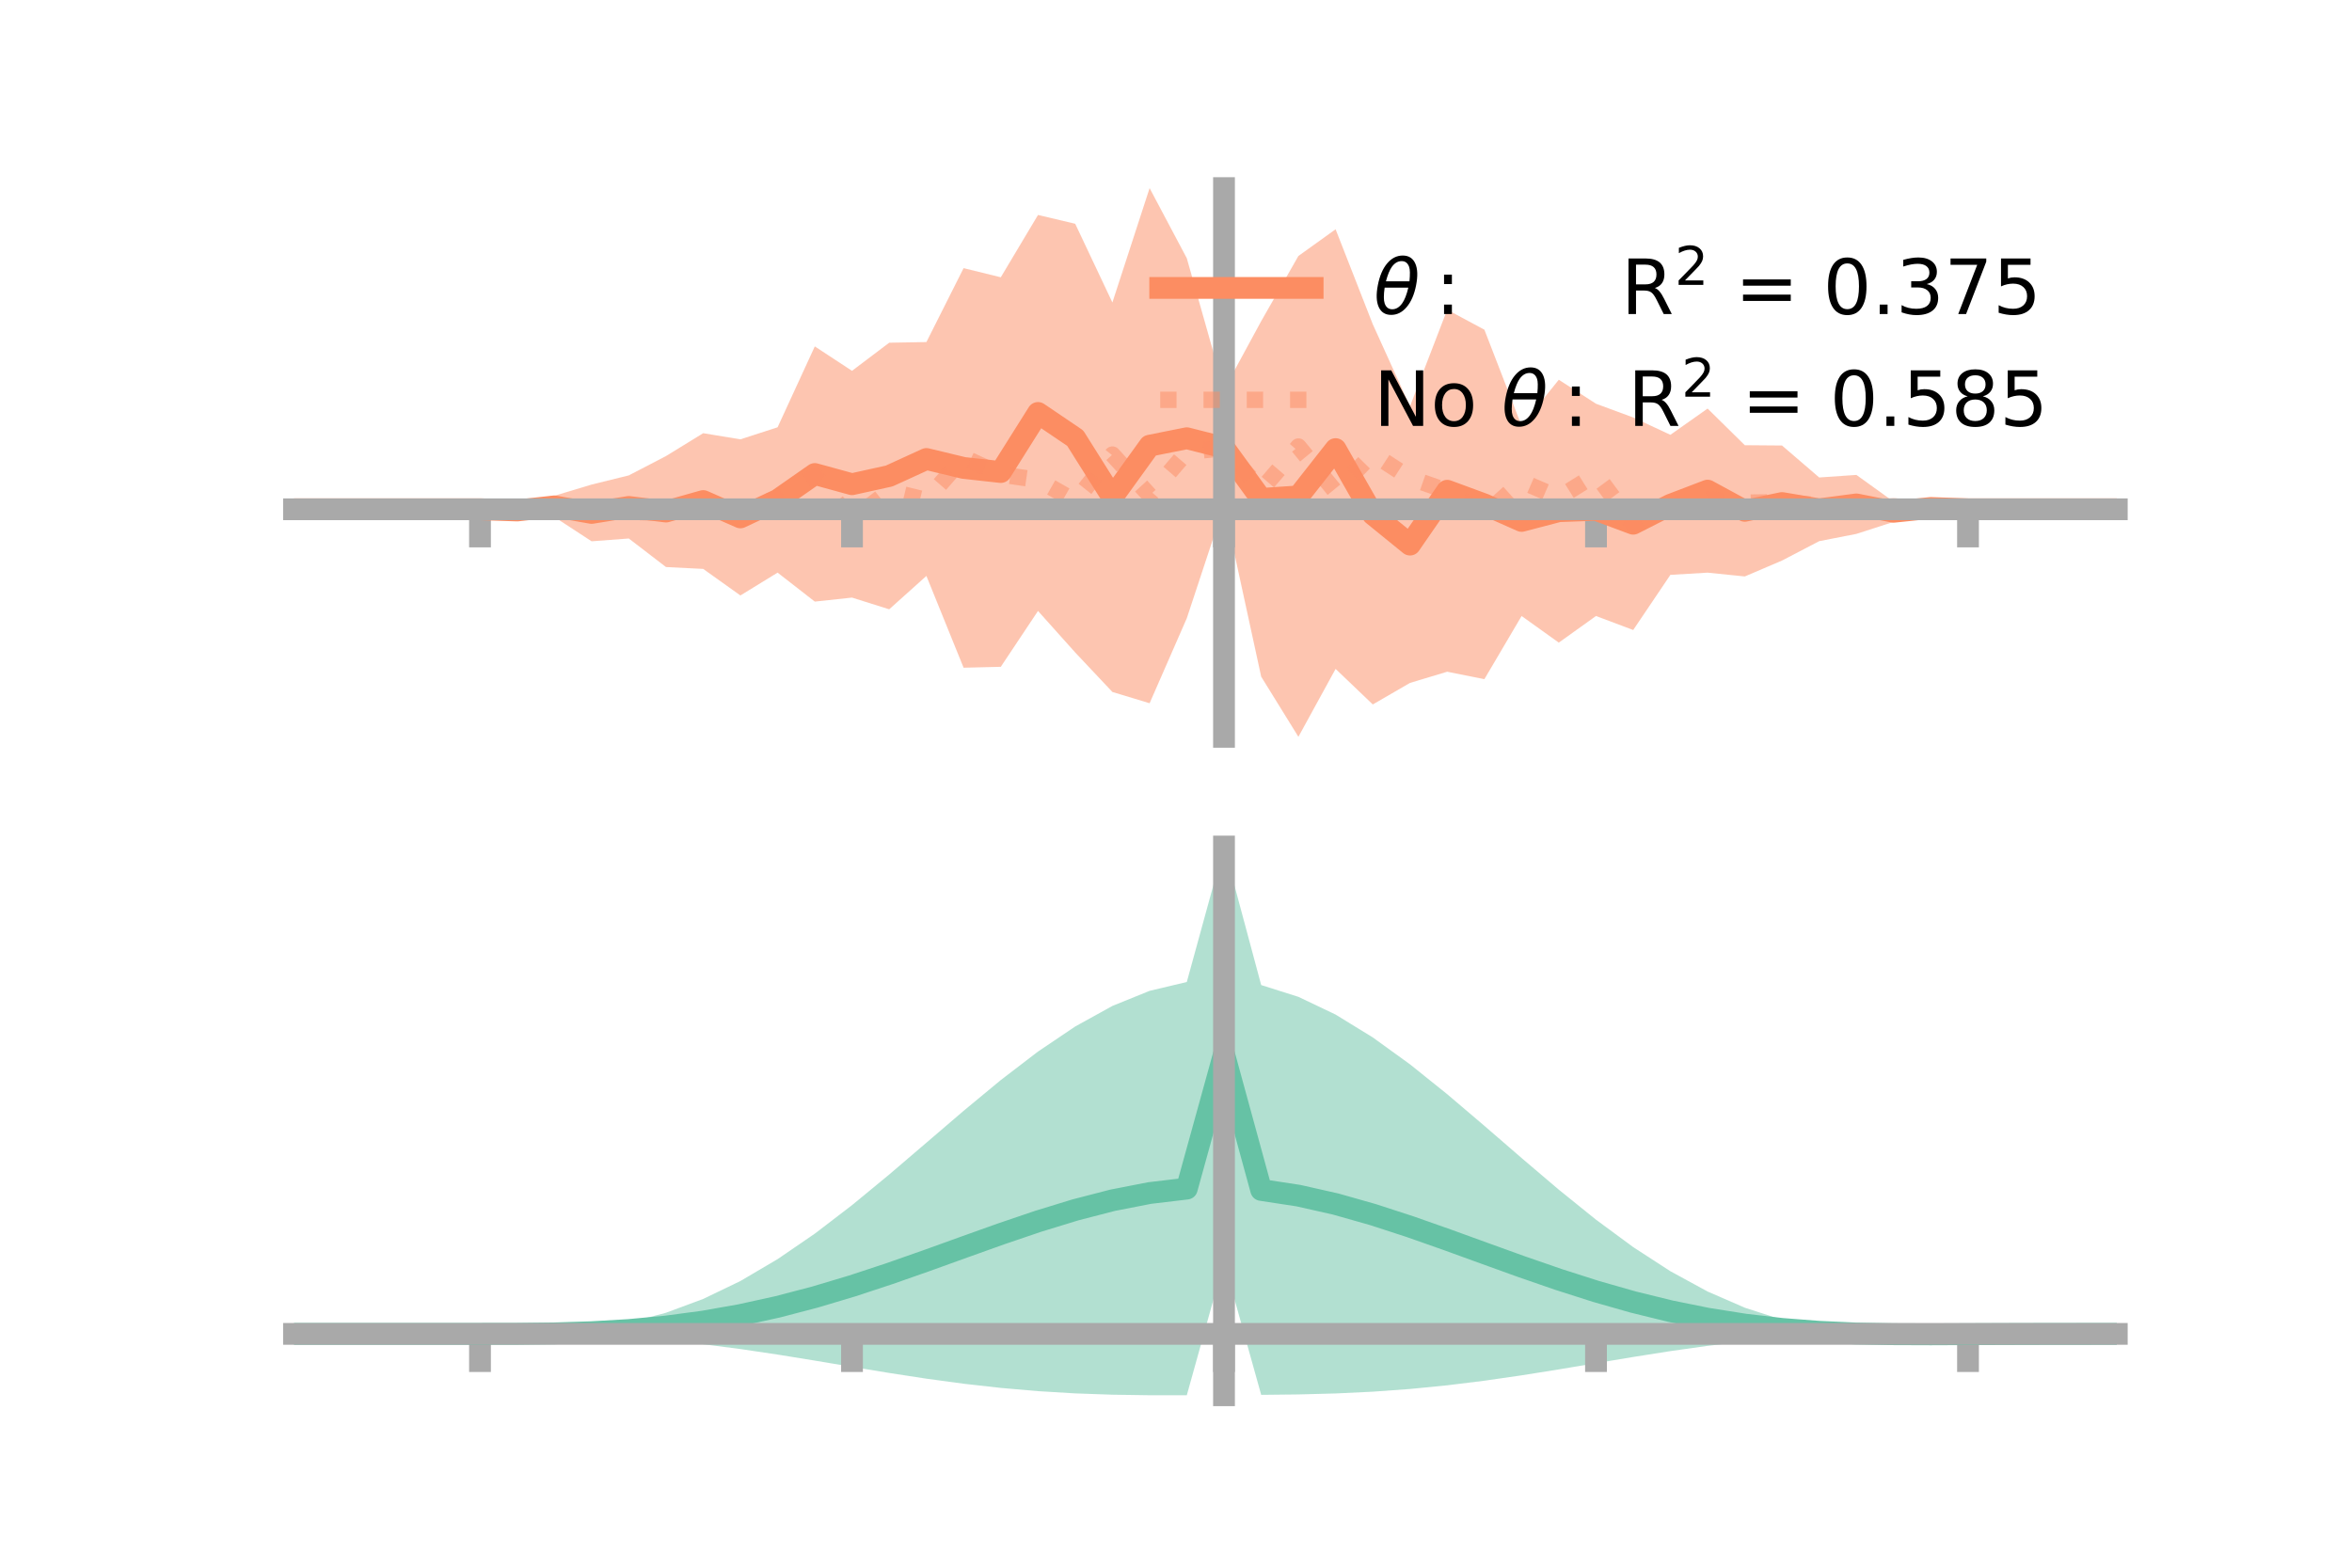 <?xml version="1.0" encoding="utf-8" standalone="no"?>
<!DOCTYPE svg PUBLIC "-//W3C//DTD SVG 1.1//EN"
  "http://www.w3.org/Graphics/SVG/1.1/DTD/svg11.dtd">
<!-- Created with matplotlib (https://matplotlib.org/) -->
<svg height="144pt" version="1.1" viewBox="0 0 216 144" width="216pt" xmlns="http://www.w3.org/2000/svg" xmlns:xlink="http://www.w3.org/1999/xlink">
 <defs>
  <style type="text/css">*{stroke-linecap:butt;stroke-linejoin:round;}</style>
 </defs>
 <g id="figure_1">
  <g id="patch_1">
   <path d="M 0 144 
L 216 144 
L 216 0 
L 0 0 
z
" style="fill:none;"/>
  </g>
  <g id="axes_1">
   <g id="patch_2">
    <path d="M 27 67.68 
L 194.4 67.68 
L 194.4 17.28 
L 27 17.28 
z
" style="fill:none;"/>
   </g>
   <g id="PolyCollection_1">
    <path clip-path="url(#pa68e47a67d)" d="M 27 46.778 
L 27 46.778 
L 30.416 46.778 
L 33.833 46.778 
L 37.249 46.778 
L 40.665 46.778 
L 44.082 46.778 
L 47.498 46.128 
L 50.914 45.538 
L 54.331 44.51 
L 57.747 43.667 
L 61.163 41.892 
L 64.58 39.791 
L 67.996 40.356 
L 71.412 39.248 
L 74.829 31.819 
L 78.245 34.063 
L 81.661 31.48 
L 85.078 31.42 
L 88.494 24.63 
L 91.91 25.469 
L 95.327 19.745 
L 98.743 20.554 
L 102.159 27.784 
L 105.576 17.28 
L 108.992 23.721 
L 112.408 35.797 
L 115.824 29.5 
L 119.241 23.513 
L 122.657 21.061 
L 126.073 29.788 
L 129.49 37.319 
L 132.906 28.451 
L 136.322 30.285 
L 139.739 39.117 
L 143.155 34.882 
L 146.571 37.085 
L 149.988 38.348 
L 153.404 39.939 
L 156.82 37.528 
L 160.237 40.894 
L 163.653 40.922 
L 167.069 43.858 
L 170.486 43.623 
L 173.902 46.083 
L 177.318 45.852 
L 180.735 46.778 
L 184.151 46.778 
L 187.567 46.778 
L 190.984 46.778 
L 194.4 46.778 
L 194.4 46.778 
L 194.4 46.778 
L 190.984 46.778 
L 187.567 46.778 
L 184.151 46.778 
L 180.735 46.778 
L 177.318 47.464 
L 173.902 47.937 
L 170.486 49.04 
L 167.069 49.709 
L 163.653 51.491 
L 160.237 52.95 
L 156.82 52.601 
L 153.404 52.803 
L 149.988 57.869 
L 146.571 56.582 
L 143.155 59.028 
L 139.739 56.583 
L 136.322 62.383 
L 132.906 61.701 
L 129.49 62.728 
L 126.073 64.708 
L 122.657 61.443 
L 119.241 67.68 
L 115.824 62.156 
L 112.408 46.444 
L 108.992 56.787 
L 105.576 64.596 
L 102.159 63.561 
L 98.743 59.933 
L 95.327 56.118 
L 91.91 61.25 
L 88.494 61.333 
L 85.078 52.901 
L 81.661 55.967 
L 78.245 54.892 
L 74.829 55.26 
L 71.412 52.599 
L 67.996 54.696 
L 64.58 52.257 
L 61.163 52.086 
L 57.747 49.463 
L 54.331 49.721 
L 50.914 47.488 
L 47.498 47.656 
L 44.082 46.778 
L 40.665 46.778 
L 37.249 46.778 
L 33.833 46.778 
L 30.416 46.778 
L 27 46.778 
z
" style="fill:#fc8d62;fill-opacity:0.5;"/>
   </g>
   <g id="matplotlib.axis_1">
    <g id="xtick_1">
     <g id="line2d_1">
      <defs>
       <path d="M 0 0 
L 0 3.5 
" id="mac91d4b3cc" style="stroke:#a9a9a9;stroke-width:2;"/>
      </defs>
      <g>
       <use style="fill:#a9a9a9;stroke:#a9a9a9;stroke-width:2;" x="44.082" xlink:href="#mac91d4b3cc" y="46.778"/>
      </g>
     </g>
    </g>
    <g id="xtick_2">
     <g id="line2d_2">
      <g>
       <use style="fill:#a9a9a9;stroke:#a9a9a9;stroke-width:2;" x="78.245" xlink:href="#mac91d4b3cc" y="46.778"/>
      </g>
     </g>
    </g>
    <g id="xtick_3">
     <g id="line2d_3">
      <g>
       <use style="fill:#a9a9a9;stroke:#a9a9a9;stroke-width:2;" x="112.408" xlink:href="#mac91d4b3cc" y="46.778"/>
      </g>
     </g>
    </g>
    <g id="xtick_4">
     <g id="line2d_4">
      <g>
       <use style="fill:#a9a9a9;stroke:#a9a9a9;stroke-width:2;" x="146.571" xlink:href="#mac91d4b3cc" y="46.778"/>
      </g>
     </g>
    </g>
    <g id="xtick_5">
     <g id="line2d_5">
      <g>
       <use style="fill:#a9a9a9;stroke:#a9a9a9;stroke-width:2;" x="180.735" xlink:href="#mac91d4b3cc" y="46.778"/>
      </g>
     </g>
    </g>
   </g>
   <g id="matplotlib.axis_2"/>
   <g id="line2d_6">
    <path clip-path="url(#pa68e47a67d)" d="M 27 46.778 
L 30.416 46.778 
L 33.833 46.778 
L 37.249 46.778 
L 40.665 46.778 
L 44.082 46.778 
L 47.498 46.892 
L 50.914 46.513 
L 54.331 47.116 
L 57.747 46.565 
L 61.163 46.989 
L 64.58 46.024 
L 67.996 47.526 
L 71.412 45.924 
L 74.829 43.54 
L 78.245 44.478 
L 81.661 43.724 
L 85.078 42.16 
L 88.494 42.982 
L 91.91 43.359 
L 95.327 37.931 
L 98.743 40.244 
L 102.159 45.672 
L 105.576 40.938 
L 108.992 40.254 
L 112.408 41.121 
L 115.824 45.828 
L 119.241 45.596 
L 122.657 41.252 
L 126.073 47.248 
L 129.49 50.024 
L 132.906 45.076 
L 136.322 46.334 
L 139.739 47.85 
L 143.155 46.955 
L 146.571 46.834 
L 149.988 48.108 
L 153.404 46.371 
L 156.82 45.065 
L 160.237 46.922 
L 163.653 46.206 
L 167.069 46.783 
L 170.486 46.332 
L 173.902 47.01 
L 177.318 46.658 
L 180.735 46.778 
L 184.151 46.778 
L 187.567 46.778 
L 190.984 46.778 
L 194.4 46.778 
" style="fill:none;stroke:#fc8d62;stroke-linecap:square;stroke-width:2;"/>
   </g>
   <g id="line2d_7">
    <path clip-path="url(#pa68e47a67d)" d="M 27 46.778 
L 30.416 46.778 
L 33.833 46.778 
L 37.249 46.778 
L 40.665 46.778 
L 44.082 46.778 
L 47.498 46.815 
L 50.914 47.021 
L 54.331 46.763 
L 57.747 47.004 
L 61.163 47.14 
L 64.58 46.848 
L 67.996 46.853 
L 71.412 45.78 
L 74.829 43.731 
L 78.245 47.743 
L 81.661 45.097 
L 85.078 45.93 
L 88.494 42.006 
L 91.91 43.589 
L 95.327 44.079 
L 98.743 46.03 
L 102.159 41.753 
L 105.576 45.498 
L 108.992 41.516 
L 112.408 41.166 
L 115.824 44.993 
L 119.241 41.014 
L 122.657 45.172 
L 126.073 41.694 
L 129.49 43.906 
L 132.906 45.103 
L 136.322 47.289 
L 139.739 44.223 
L 143.155 45.706 
L 146.571 43.57 
L 149.988 48.186 
L 153.404 46.531 
L 156.82 45.866 
L 160.237 46.168 
L 163.653 46.131 
L 167.069 46.405 
L 170.486 46.725 
L 173.902 46.508 
L 177.318 46.736 
L 180.735 46.778 
L 184.151 46.778 
L 187.567 46.778 
L 190.984 46.778 
L 194.4 46.778 
" style="fill:none;stroke:#fc8d62;stroke-dasharray:1.5,2.475;stroke-dashoffset:0;stroke-opacity:0.5;stroke-width:1.5;"/>
   </g>
   <g id="patch_3">
    <path d="M 112.408 67.68 
L 112.408 17.28 
" style="fill:none;stroke:#a9a9a9;stroke-linecap:square;stroke-linejoin:miter;stroke-width:2;"/>
   </g>
   <g id="patch_4">
    <path d="M 194.4 67.68 
L 194.4 17.28 
" style="fill:none;"/>
   </g>
   <g id="patch_5">
    <path d="M 27 46.778 
L 194.4 46.778 
" style="fill:none;stroke:#a9a9a9;stroke-linecap:square;stroke-linejoin:miter;stroke-width:2;"/>
   </g>
   <g id="patch_6">
    <path d="M 27 17.28 
L 194.4 17.28 
" style="fill:none;"/>
   </g>
   <g id="legend_1">
    <g id="line2d_8">
     <path d="M 106.55 26.449 
L 120.55 26.449 
" style="fill:none;stroke:#fc8d62;stroke-linecap:square;stroke-width:2;"/>
    </g>
    <g id="line2d_9"/>
    <g id="text_1">
     <!-- $\theta:$      R$^{2}$ = 0.375 -->
     <g transform="translate(126.15 28.899)scale(0.07 -0.07)">
      <defs>
       <path d="M 45.516 34.672 
L 14.453 34.672 
Q 12.359 20.062 14.5 13.875 
Q 17.188 6.25 24.469 6.25 
Q 31.781 6.25 37.359 13.922 
Q 42.234 20.656 45.516 34.672 
z
M 47.016 42.969 
Q 48.344 56.844 46.625 61.719 
Q 43.953 69.438 36.766 69.438 
Q 29.297 69.438 23.828 61.812 
Q 19.531 55.672 16.156 42.969 
z
M 38.188 76.766 
Q 49.906 76.766 54.594 66.406 
Q 59.281 56.109 55.719 37.844 
Q 52.203 19.625 43.453 9.281 
Q 34.766 -1.125 23.047 -1.125 
Q 11.281 -1.125 6.641 9.281 
Q 2 19.625 5.516 37.844 
Q 9.078 56.109 17.719 66.406 
Q 26.422 76.766 38.188 76.766 
z
" id="DejaVuSans-Oblique-952"/>
       <path d="M 11.719 12.406 
L 22.016 12.406 
L 22.016 0 
L 11.719 0 
z
M 11.719 51.703 
L 22.016 51.703 
L 22.016 39.312 
L 11.719 39.312 
z
" id="DejaVuSans-58"/>
       <path id="DejaVuSans-32"/>
       <path d="M 44.391 34.188 
Q 47.562 33.109 50.562 29.594 
Q 53.562 26.078 56.594 19.922 
L 66.609 0 
L 56 0 
L 46.688 18.703 
Q 43.062 26.031 39.672 28.422 
Q 36.281 30.812 30.422 30.812 
L 19.672 30.812 
L 19.672 0 
L 9.812 0 
L 9.812 72.906 
L 32.078 72.906 
Q 44.578 72.906 50.734 67.672 
Q 56.891 62.453 56.891 51.906 
Q 56.891 45.016 53.688 40.469 
Q 50.484 35.938 44.391 34.188 
z
M 19.672 64.797 
L 19.672 38.922 
L 32.078 38.922 
Q 39.203 38.922 42.844 42.219 
Q 46.484 45.516 46.484 51.906 
Q 46.484 58.297 42.844 61.547 
Q 39.203 64.797 32.078 64.797 
z
" id="DejaVuSans-82"/>
       <path d="M 19.188 8.297 
L 53.609 8.297 
L 53.609 0 
L 7.328 0 
L 7.328 8.297 
Q 12.938 14.109 22.625 23.891 
Q 32.328 33.688 34.812 36.531 
Q 39.547 41.844 41.422 45.531 
Q 43.312 49.219 43.312 52.781 
Q 43.312 58.594 39.234 62.25 
Q 35.156 65.922 28.609 65.922 
Q 23.969 65.922 18.812 64.312 
Q 13.672 62.703 7.812 59.422 
L 7.812 69.391 
Q 13.766 71.781 18.938 73 
Q 24.125 74.219 28.422 74.219 
Q 39.75 74.219 46.484 68.547 
Q 53.219 62.891 53.219 53.422 
Q 53.219 48.922 51.531 44.891 
Q 49.859 40.875 45.406 35.406 
Q 44.188 33.984 37.641 27.219 
Q 31.109 20.453 19.188 8.297 
z
" id="DejaVuSans-50"/>
       <path d="M 10.594 45.406 
L 73.188 45.406 
L 73.188 37.203 
L 10.594 37.203 
z
M 10.594 25.484 
L 73.188 25.484 
L 73.188 17.188 
L 10.594 17.188 
z
" id="DejaVuSans-61"/>
       <path d="M 31.781 66.406 
Q 24.172 66.406 20.328 58.906 
Q 16.5 51.422 16.5 36.375 
Q 16.5 21.391 20.328 13.891 
Q 24.172 6.391 31.781 6.391 
Q 39.453 6.391 43.281 13.891 
Q 47.125 21.391 47.125 36.375 
Q 47.125 51.422 43.281 58.906 
Q 39.453 66.406 31.781 66.406 
z
M 31.781 74.219 
Q 44.047 74.219 50.516 64.516 
Q 56.984 54.828 56.984 36.375 
Q 56.984 17.969 50.516 8.266 
Q 44.047 -1.422 31.781 -1.422 
Q 19.531 -1.422 13.062 8.266 
Q 6.594 17.969 6.594 36.375 
Q 6.594 54.828 13.062 64.516 
Q 19.531 74.219 31.781 74.219 
z
" id="DejaVuSans-48"/>
       <path d="M 10.688 12.406 
L 21 12.406 
L 21 0 
L 10.688 0 
z
" id="DejaVuSans-46"/>
       <path d="M 40.578 39.312 
Q 47.656 37.797 51.625 33 
Q 55.609 28.219 55.609 21.188 
Q 55.609 10.406 48.188 4.484 
Q 40.766 -1.422 27.094 -1.422 
Q 22.516 -1.422 17.656 -0.516 
Q 12.797 0.391 7.625 2.203 
L 7.625 11.719 
Q 11.719 9.328 16.594 8.109 
Q 21.484 6.891 26.812 6.891 
Q 36.078 6.891 40.938 10.547 
Q 45.797 14.203 45.797 21.188 
Q 45.797 27.641 41.281 31.266 
Q 36.766 34.906 28.719 34.906 
L 20.219 34.906 
L 20.219 43.016 
L 29.109 43.016 
Q 36.375 43.016 40.234 45.922 
Q 44.094 48.828 44.094 54.297 
Q 44.094 59.906 40.109 62.906 
Q 36.141 65.922 28.719 65.922 
Q 24.656 65.922 20.016 65.031 
Q 15.375 64.156 9.812 62.312 
L 9.812 71.094 
Q 15.438 72.656 20.344 73.438 
Q 25.25 74.219 29.594 74.219 
Q 40.828 74.219 47.359 69.109 
Q 53.906 64.016 53.906 55.328 
Q 53.906 49.266 50.438 45.094 
Q 46.969 40.922 40.578 39.312 
z
" id="DejaVuSans-51"/>
       <path d="M 8.203 72.906 
L 55.078 72.906 
L 55.078 68.703 
L 28.609 0 
L 18.312 0 
L 43.219 64.594 
L 8.203 64.594 
z
" id="DejaVuSans-55"/>
       <path d="M 10.797 72.906 
L 49.516 72.906 
L 49.516 64.594 
L 19.828 64.594 
L 19.828 46.734 
Q 21.969 47.469 24.109 47.828 
Q 26.266 48.188 28.422 48.188 
Q 40.625 48.188 47.75 41.5 
Q 54.891 34.812 54.891 23.391 
Q 54.891 11.625 47.562 5.094 
Q 40.234 -1.422 26.906 -1.422 
Q 22.312 -1.422 17.547 -0.641 
Q 12.797 0.141 7.719 1.703 
L 7.719 11.625 
Q 12.109 9.234 16.797 8.062 
Q 21.484 6.891 26.703 6.891 
Q 35.156 6.891 40.078 11.328 
Q 45.016 15.766 45.016 23.391 
Q 45.016 31 40.078 35.438 
Q 35.156 39.891 26.703 39.891 
Q 22.75 39.891 18.812 39.016 
Q 14.891 38.141 10.797 36.281 
z
" id="DejaVuSans-53"/>
      </defs>
      <use transform="translate(0 0.766)" xlink:href="#DejaVuSans-Oblique-952"/>
      <use transform="translate(80.664 0.766)" xlink:href="#DejaVuSans-58"/>
      <use transform="translate(133.838 0.766)" xlink:href="#DejaVuSans-32"/>
      <use transform="translate(165.625 0.766)" xlink:href="#DejaVuSans-32"/>
      <use transform="translate(197.412 0.766)" xlink:href="#DejaVuSans-32"/>
      <use transform="translate(229.199 0.766)" xlink:href="#DejaVuSans-32"/>
      <use transform="translate(260.986 0.766)" xlink:href="#DejaVuSans-32"/>
      <use transform="translate(292.773 0.766)" xlink:href="#DejaVuSans-32"/>
      <use transform="translate(324.561 0.766)" xlink:href="#DejaVuSans-82"/>
      <use transform="translate(395 39.047)scale(0.7)" xlink:href="#DejaVuSans-50"/>
      <use transform="translate(442.271 0.766)" xlink:href="#DejaVuSans-32"/>
      <use transform="translate(474.058 0.766)" xlink:href="#DejaVuSans-61"/>
      <use transform="translate(557.847 0.766)" xlink:href="#DejaVuSans-32"/>
      <use transform="translate(589.634 0.766)" xlink:href="#DejaVuSans-48"/>
      <use transform="translate(653.257 0.766)" xlink:href="#DejaVuSans-46"/>
      <use transform="translate(685.044 0.766)" xlink:href="#DejaVuSans-51"/>
      <use transform="translate(748.667 0.766)" xlink:href="#DejaVuSans-55"/>
      <use transform="translate(812.29 0.766)" xlink:href="#DejaVuSans-53"/>
     </g>
    </g>
    <g id="line2d_10">
     <path d="M 106.55 36.724 
L 120.55 36.724 
" style="fill:none;stroke:#fc8d62;stroke-dasharray:1.5,2.475;stroke-dashoffset:0;stroke-opacity:0.5;stroke-width:1.5;"/>
    </g>
    <g id="line2d_11"/>
    <g id="text_2">
     <!-- No $\theta:$ R$^{2}$ = 0.585 -->
     <g transform="translate(126.15 39.174)scale(0.07 -0.07)">
      <defs>
       <path d="M 9.812 72.906 
L 23.094 72.906 
L 55.422 11.922 
L 55.422 72.906 
L 64.984 72.906 
L 64.984 0 
L 51.703 0 
L 19.391 60.984 
L 19.391 0 
L 9.812 0 
z
" id="DejaVuSans-78"/>
       <path d="M 30.609 48.391 
Q 23.391 48.391 19.188 42.75 
Q 14.984 37.109 14.984 27.297 
Q 14.984 17.484 19.156 11.844 
Q 23.344 6.203 30.609 6.203 
Q 37.797 6.203 41.984 11.859 
Q 46.188 17.531 46.188 27.297 
Q 46.188 37.016 41.984 42.703 
Q 37.797 48.391 30.609 48.391 
z
M 30.609 56 
Q 42.328 56 49.016 48.375 
Q 55.719 40.766 55.719 27.297 
Q 55.719 13.875 49.016 6.219 
Q 42.328 -1.422 30.609 -1.422 
Q 18.844 -1.422 12.172 6.219 
Q 5.516 13.875 5.516 27.297 
Q 5.516 40.766 12.172 48.375 
Q 18.844 56 30.609 56 
z
" id="DejaVuSans-111"/>
       <path d="M 31.781 34.625 
Q 24.75 34.625 20.719 30.859 
Q 16.703 27.094 16.703 20.516 
Q 16.703 13.922 20.719 10.156 
Q 24.75 6.391 31.781 6.391 
Q 38.812 6.391 42.859 10.172 
Q 46.922 13.969 46.922 20.516 
Q 46.922 27.094 42.891 30.859 
Q 38.875 34.625 31.781 34.625 
z
M 21.922 38.812 
Q 15.578 40.375 12.031 44.719 
Q 8.5 49.078 8.5 55.328 
Q 8.5 64.062 14.719 69.141 
Q 20.953 74.219 31.781 74.219 
Q 42.672 74.219 48.875 69.141 
Q 55.078 64.062 55.078 55.328 
Q 55.078 49.078 51.531 44.719 
Q 48 40.375 41.703 38.812 
Q 48.828 37.156 52.797 32.312 
Q 56.781 27.484 56.781 20.516 
Q 56.781 9.906 50.312 4.234 
Q 43.844 -1.422 31.781 -1.422 
Q 19.734 -1.422 13.25 4.234 
Q 6.781 9.906 6.781 20.516 
Q 6.781 27.484 10.781 32.312 
Q 14.797 37.156 21.922 38.812 
z
M 18.312 54.391 
Q 18.312 48.734 21.844 45.562 
Q 25.391 42.391 31.781 42.391 
Q 38.141 42.391 41.719 45.562 
Q 45.312 48.734 45.312 54.391 
Q 45.312 60.062 41.719 63.234 
Q 38.141 66.406 31.781 66.406 
Q 25.391 66.406 21.844 63.234 
Q 18.312 60.062 18.312 54.391 
z
" id="DejaVuSans-56"/>
      </defs>
      <use transform="translate(0 0.766)" xlink:href="#DejaVuSans-78"/>
      <use transform="translate(74.805 0.766)" xlink:href="#DejaVuSans-111"/>
      <use transform="translate(135.986 0.766)" xlink:href="#DejaVuSans-32"/>
      <use transform="translate(167.773 0.766)" xlink:href="#DejaVuSans-Oblique-952"/>
      <use transform="translate(248.438 0.766)" xlink:href="#DejaVuSans-58"/>
      <use transform="translate(301.611 0.766)" xlink:href="#DejaVuSans-32"/>
      <use transform="translate(333.398 0.766)" xlink:href="#DejaVuSans-82"/>
      <use transform="translate(403.838 39.047)scale(0.7)" xlink:href="#DejaVuSans-50"/>
      <use transform="translate(451.108 0.766)" xlink:href="#DejaVuSans-32"/>
      <use transform="translate(482.896 0.766)" xlink:href="#DejaVuSans-61"/>
      <use transform="translate(566.685 0.766)" xlink:href="#DejaVuSans-32"/>
      <use transform="translate(598.472 0.766)" xlink:href="#DejaVuSans-48"/>
      <use transform="translate(662.095 0.766)" xlink:href="#DejaVuSans-46"/>
      <use transform="translate(693.882 0.766)" xlink:href="#DejaVuSans-53"/>
      <use transform="translate(757.505 0.766)" xlink:href="#DejaVuSans-56"/>
      <use transform="translate(821.128 0.766)" xlink:href="#DejaVuSans-53"/>
     </g>
    </g>
   </g>
  </g>
  <g id="axes_2">
   <g id="patch_7">
    <path d="M 27 128.16 
L 194.4 128.16 
L 194.4 77.76 
L 27 77.76 
z
" style="fill:none;"/>
   </g>
   <g id="PolyCollection_2">
    <path clip-path="url(#pd171818272)" d="M 27 122.525 
L 27 122.52 
L 30.416 122.521 
L 33.833 122.522 
L 37.249 122.522 
L 40.665 122.522 
L 44.082 122.522 
L 47.498 122.504 
L 50.914 122.384 
L 54.331 122.071 
L 57.747 121.49 
L 61.163 120.583 
L 64.58 119.314 
L 67.996 117.669 
L 71.412 115.658 
L 74.829 113.317 
L 78.245 110.7 
L 81.661 107.886 
L 85.078 104.964 
L 88.494 102.036 
L 91.91 99.208 
L 95.327 96.591 
L 98.743 94.289 
L 102.159 92.4 
L 105.576 91.014 
L 108.992 90.201 
L 112.408 77.76 
L 115.824 90.483 
L 119.241 91.564 
L 122.657 93.194 
L 126.073 95.293 
L 129.49 97.765 
L 132.906 100.508 
L 136.322 103.413 
L 139.739 106.371 
L 143.155 109.277 
L 146.571 112.033 
L 149.988 114.554 
L 153.404 116.77 
L 156.82 118.633 
L 160.237 120.119 
L 163.653 121.226 
L 167.069 121.974 
L 170.486 122.384 
L 173.902 122.45 
L 177.318 122.454 
L 180.735 122.474 
L 184.151 122.492 
L 187.567 122.504 
L 190.984 122.512 
L 194.4 122.517 
L 194.4 122.531 
L 194.4 122.531 
L 190.984 122.541 
L 187.567 122.559 
L 184.151 122.587 
L 180.735 122.631 
L 177.318 122.679 
L 173.902 122.66 
L 170.486 122.589 
L 167.069 122.69 
L 163.653 122.907 
L 160.237 123.221 
L 156.82 123.625 
L 153.404 124.106 
L 149.988 124.645 
L 146.571 125.214 
L 143.155 125.787 
L 139.739 126.332 
L 136.322 126.826 
L 132.906 127.248 
L 129.49 127.585 
L 126.073 127.833 
L 122.657 127.996 
L 119.241 128.086 
L 115.824 128.124 
L 112.408 115.883 
L 108.992 128.16 
L 105.576 128.16 
L 102.159 128.11 
L 98.743 127.99 
L 95.327 127.784 
L 91.91 127.487 
L 88.494 127.102 
L 85.078 126.638 
L 81.661 126.113 
L 78.245 125.551 
L 74.829 124.978 
L 71.412 124.424 
L 67.996 123.916 
L 64.58 123.474 
L 61.163 123.115 
L 57.747 122.847 
L 54.331 122.668 
L 50.914 122.568 
L 47.498 122.528 
L 44.082 122.522 
L 40.665 122.522 
L 37.249 122.522 
L 33.833 122.522 
L 30.416 122.523 
L 27 122.525 
z
" style="fill:#66c2a5;fill-opacity:0.5;"/>
   </g>
   <g id="matplotlib.axis_3">
    <g id="xtick_6">
     <g id="line2d_12">
      <g>
       <use style="fill:#a9a9a9;stroke:#a9a9a9;stroke-width:2;" x="44.082" xlink:href="#mac91d4b3cc" y="122.522"/>
      </g>
     </g>
    </g>
    <g id="xtick_7">
     <g id="line2d_13">
      <g>
       <use style="fill:#a9a9a9;stroke:#a9a9a9;stroke-width:2;" x="78.245" xlink:href="#mac91d4b3cc" y="122.522"/>
      </g>
     </g>
    </g>
    <g id="xtick_8">
     <g id="line2d_14">
      <g>
       <use style="fill:#a9a9a9;stroke:#a9a9a9;stroke-width:2;" x="112.408" xlink:href="#mac91d4b3cc" y="122.522"/>
      </g>
     </g>
    </g>
    <g id="xtick_9">
     <g id="line2d_15">
      <g>
       <use style="fill:#a9a9a9;stroke:#a9a9a9;stroke-width:2;" x="146.571" xlink:href="#mac91d4b3cc" y="122.522"/>
      </g>
     </g>
    </g>
    <g id="xtick_10">
     <g id="line2d_16">
      <g>
       <use style="fill:#a9a9a9;stroke:#a9a9a9;stroke-width:2;" x="180.735" xlink:href="#mac91d4b3cc" y="122.522"/>
      </g>
     </g>
    </g>
   </g>
   <g id="matplotlib.axis_4"/>
   <g id="line2d_17">
    <path clip-path="url(#pd171818272)" d="M 27 122.523 
L 30.416 122.522 
L 33.833 122.522 
L 37.249 122.522 
L 40.665 122.522 
L 44.082 122.522 
L 47.498 122.516 
L 50.914 122.476 
L 54.331 122.369 
L 57.747 122.169 
L 61.163 121.849 
L 64.58 121.394 
L 67.996 120.792 
L 71.412 120.041 
L 74.829 119.147 
L 78.245 118.126 
L 81.661 117 
L 85.078 115.801 
L 88.494 114.569 
L 91.91 113.348 
L 95.327 112.187 
L 98.743 111.139 
L 102.159 110.255 
L 105.576 109.587 
L 108.992 109.181 
L 112.408 96.822 
L 115.824 109.304 
L 119.241 109.825 
L 122.657 110.595 
L 126.073 111.563 
L 129.49 112.675 
L 132.906 113.878 
L 136.322 115.119 
L 139.739 116.352 
L 143.155 117.532 
L 146.571 118.624 
L 149.988 119.599 
L 153.404 120.438 
L 156.82 121.129 
L 160.237 121.67 
L 163.653 122.067 
L 167.069 122.332 
L 170.486 122.487 
L 173.902 122.555 
L 177.318 122.567 
L 180.735 122.553 
L 184.151 122.54 
L 187.567 122.531 
L 190.984 122.527 
L 194.4 122.524 
" style="fill:none;stroke:#66c2a5;stroke-linecap:square;stroke-width:2;"/>
   </g>
   <g id="patch_8">
    <path d="M 112.408 128.16 
L 112.408 77.76 
" style="fill:none;stroke:#a9a9a9;stroke-linecap:square;stroke-linejoin:miter;stroke-width:2;"/>
   </g>
   <g id="patch_9">
    <path d="M 194.4 128.16 
L 194.4 77.76 
" style="fill:none;"/>
   </g>
   <g id="patch_10">
    <path d="M 27 122.522 
L 194.4 122.522 
" style="fill:none;stroke:#a9a9a9;stroke-linecap:square;stroke-linejoin:miter;stroke-width:2;"/>
   </g>
   <g id="patch_11">
    <path d="M 27 77.76 
L 194.4 77.76 
" style="fill:none;"/>
   </g>
  </g>
 </g>
 <defs>
  <clipPath id="pa68e47a67d">
   <rect height="50.4" width="167.4" x="27" y="17.28"/>
  </clipPath>
  <clipPath id="pd171818272">
   <rect height="50.4" width="167.4" x="27" y="77.76"/>
  </clipPath>
 </defs>
</svg>
